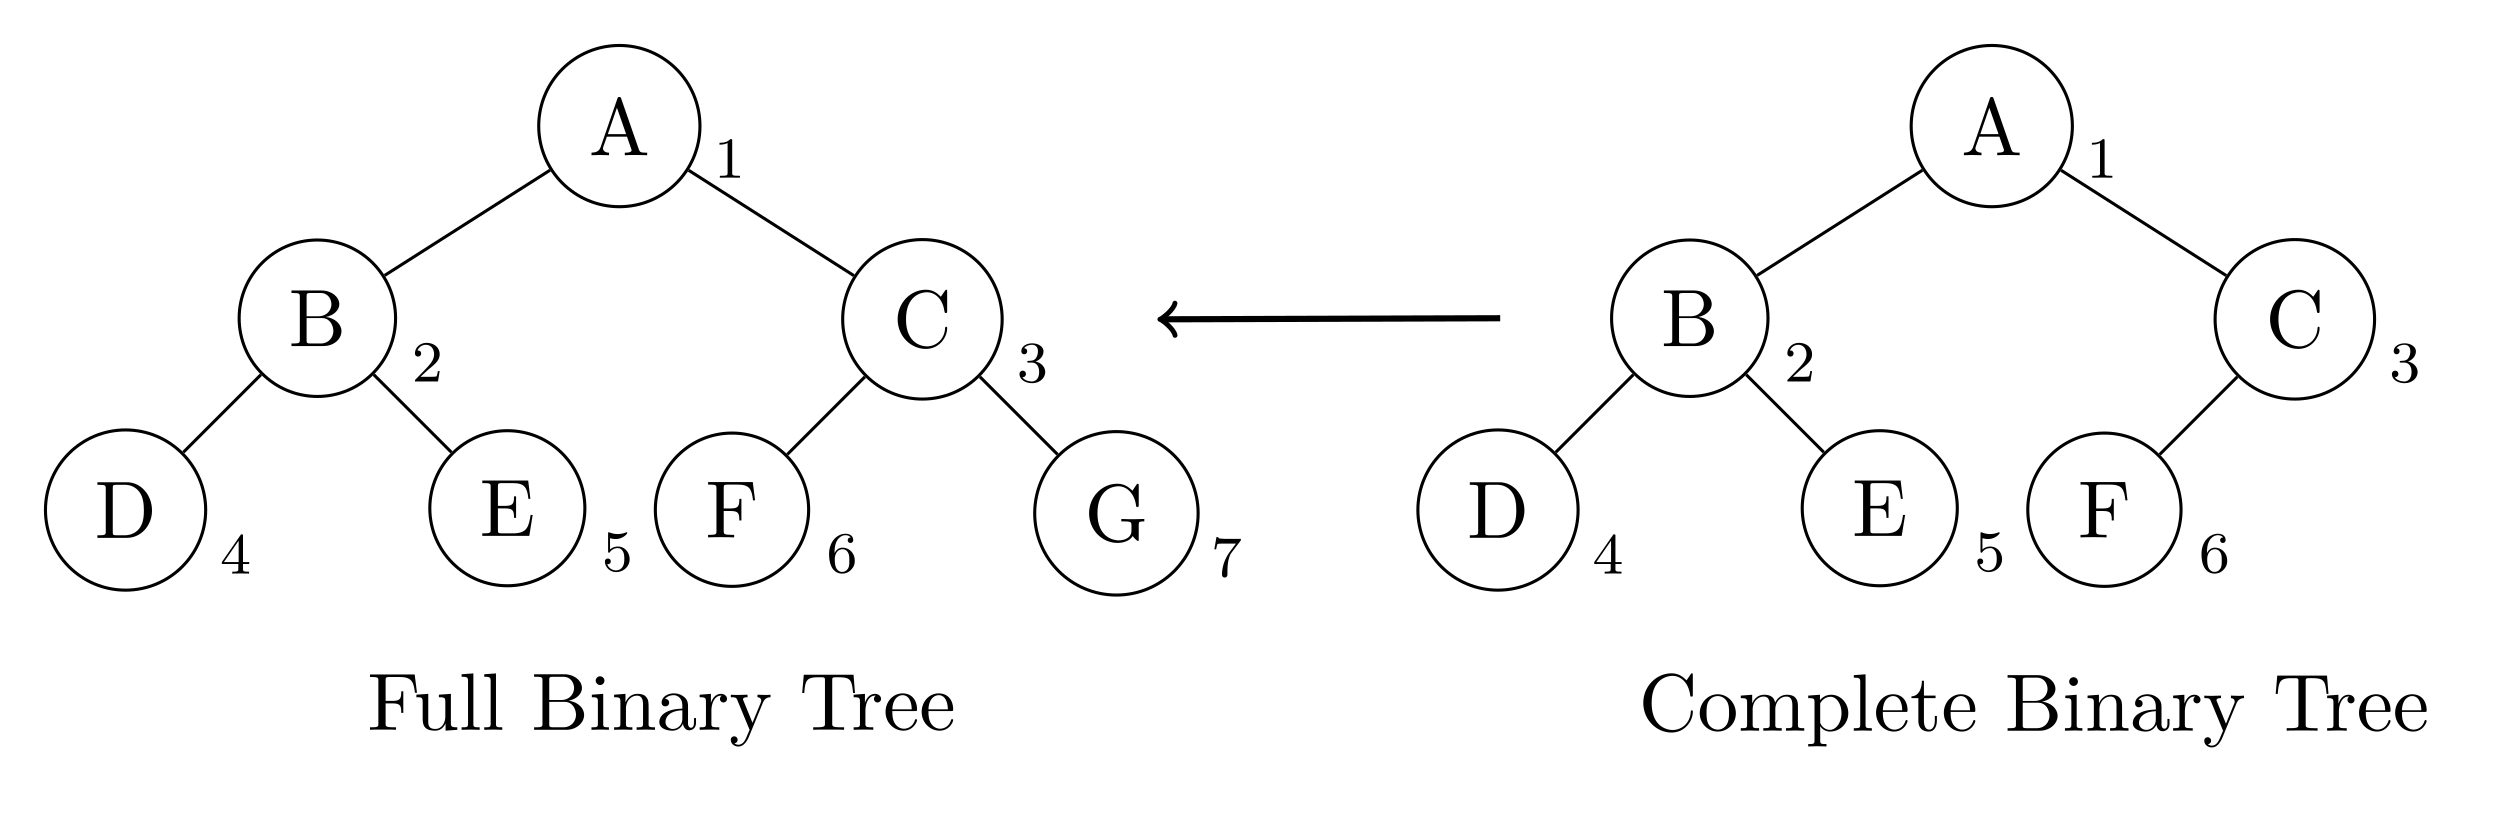 <svg xmlns="http://www.w3.org/2000/svg" width="430.173" height="140.827" viewBox="0 0 322.63 105.62"><path fill="none" stroke="#000" stroke-miterlimit="10" stroke-width=".399" d="M90.332 16.27c0-5.747-4.656-10.403-10.402-10.403-5.746 0-10.407 4.656-10.407 10.403 0 5.746 4.66 10.406 10.407 10.406 5.746 0 10.402-4.66 10.402-10.406Zm0 0"/><path d="M83.522 20.03v-.328h-.187c-.64 0-.782-.078-.89-.422l-2.282-6.562c-.047-.125-.063-.204-.235-.204-.171 0-.203.063-.25.204l-2.171 6.28c-.188.532-.61.688-1.172.704v.328l1.062-.031 1.203.031v-.328c-.515 0-.78-.266-.78-.531 0-.032.015-.141.015-.157l.484-1.375h2.594l.562 1.61c0 .031.032.094.032.14 0 .313-.594.313-.875.313v.328c.375-.031 1.109-.031 1.515-.031Zm-2.719-2.719h-2.359l1.172-3.406Zm0 0"/><path fill="none" stroke="#000" stroke-miterlimit="10" stroke-width=".399" d="M51.05 41.07c0-5.574-4.519-10.097-10.093-10.097S30.863 35.496 30.863 41.07c0 5.575 4.52 10.094 10.094 10.094s10.094-4.52 10.094-10.094Zm0 0"/><path d="M44.068 42.734c0-.906-.86-1.703-2.015-1.828 1.015-.203 1.734-.875 1.734-1.64 0-.923-.953-1.782-2.328-1.782h-3.844v.328h.25c.813 0 .828.11.828.485v5.546c0 .375-.015.485-.828.485h-.25v.328h4.125c1.39 0 2.328-.938 2.328-1.922Zm-1.297-3.469c0 .672-.515 1.547-1.672 1.547h-1.53v-2.578c0-.344.03-.422.515-.422h1.297c1.03 0 1.39.89 1.39 1.453zm.25 3.453c0 .75-.547 1.61-1.625 1.61h-1.312c-.485 0-.516-.078-.516-.422v-2.86h1.985c1.03 0 1.468.97 1.468 1.672zm0 0"/><path fill="none" stroke="#000" stroke-miterlimit="10" stroke-width=".399" d="M129.332 41.207c0-5.684-4.61-10.289-10.293-10.289-5.684 0-10.289 4.605-10.289 10.289 0 5.684 4.605 10.293 10.29 10.293 5.683 0 10.292-4.61 10.292-10.293Zm0 0"/><path d="M122.233 42.34c0-.093 0-.171-.14-.171-.11 0-.11.062-.125.172-.078 1.5-1.203 2.36-2.344 2.36-.64 0-2.703-.36-2.703-3.485 0-3.14 2.047-3.5 2.687-3.5 1.141 0 2.078.953 2.282 2.484.03.156.03.188.171.188.172 0 .172-.032.172-.25v-2.5c0-.172 0-.25-.125-.25-.03 0-.078 0-.156.125l-.531.781c-.39-.375-.922-.906-1.938-.906-1.953 0-3.64 1.672-3.64 3.812 0 2.172 1.687 3.828 3.64 3.828 1.72 0 2.75-1.468 2.75-2.687zm0 0"/><path fill="none" stroke="#000" stroke-miterlimit="10" stroke-width=".399" d="M26.543 65.82c0-5.707-4.629-10.336-10.34-10.336-5.707 0-10.336 4.63-10.336 10.336 0 5.711 4.63 10.34 10.336 10.34 5.711 0 10.34-4.629 10.34-10.34Zm0 0"/><path d="M19.616 65.877c0-1.985-1.422-3.64-3.219-3.64H12.57v.327h.25c.797 0 .828.11.828.485v5.546c0 .375-.031.485-.828.485h-.25v.328h3.828c1.766 0 3.219-1.547 3.219-3.531zm-1.047 0c0 1.172-.203 1.797-.578 2.312-.203.281-.813.89-1.875.89h-1.063c-.484 0-.5-.077-.5-.421v-5.672c0-.344.016-.422.5-.422h1.063c.64 0 1.375.235 1.906.969.453.625.547 1.531.547 2.344Zm0 0"/><path fill="none" stroke="#000" stroke-miterlimit="10" stroke-width=".399" d="M75.48 65.59c0-5.528-4.48-10.008-10.003-10.008-5.528 0-10.008 4.48-10.008 10.008 0 5.523 4.48 10.004 10.008 10.004 5.523 0 10.003-4.48 10.003-10.004Zm0 0"/><path d="M68.743 66.455h-.266c-.25 1.61-.5 2.375-2.297 2.375h-1.406c-.484 0-.516-.078-.516-.422v-2.797h.953c1.016 0 1.125.328 1.125 1.219h.266v-2.781h-.266c0 .906-.109 1.234-1.125 1.234h-.953v-2.516c0-.343.032-.422.516-.422h1.36c1.609 0 1.89.579 2.062 2.032h.25l-.281-2.36h-5.922v.328h.25c.812 0 .828.11.828.485v5.515c0 .375-.016.485-.828.485h-.25v.328h6.062zm0 0"/><path fill="none" stroke="#000" stroke-miterlimit="10" stroke-width=".399" d="M104.355 65.781c0-5.46-4.425-9.89-9.89-9.89-5.461 0-9.89 4.43-9.89 9.89 0 5.465 4.429 9.89 9.89 9.89a9.888 9.888 0 0 0 9.89-9.89Zm0 0"/><path d="m97.444 64.57-.297-2.359h-5.765v.328h.25c.812 0 .828.11.828.485v5.515c0 .375-.016.485-.828.485h-.25v.328c.375-.031 1.187-.031 1.594-.031.437 0 1.39 0 1.765.031v-.328h-.344c-1 0-1-.14-1-.5v-2.578h.907c1.015 0 1.109.328 1.109 1.218h.266v-2.78h-.266c0 .89-.094 1.234-1.11 1.234h-.906V62.96c0-.343.032-.422.516-.422h1.266c1.578 0 1.828.594 2 2.032zm0 0"/><path fill="none" stroke="#000" stroke-miterlimit="10" stroke-width=".399" d="M154.621 66.246c0-5.824-4.719-10.547-10.543-10.547-5.824 0-10.547 4.723-10.547 10.547 0 5.824 4.723 10.547 10.547 10.547 5.824 0 10.543-4.723 10.543-10.547Zm0 0"/><path d="M147.675 67.285v-.312l-1.282.03c-.421 0-1.312 0-1.687-.03v.312h.328c.953 0 .984.125.984.516v.672c0 1.172-1.343 1.265-1.625 1.265-.687 0-2.765-.375-2.765-3.5 0-3.14 2.062-3.484 2.703-3.484 1.11 0 2.078.953 2.281 2.484.016.157.016.188.172.188.172 0 .172-.031.172-.25v-2.5c0-.172 0-.25-.125-.25-.047 0-.078 0-.172.125l-.516.781c-.343-.328-.906-.906-1.953-.906-1.953 0-3.64 1.656-3.64 3.812 0 2.157 1.672 3.828 3.672 3.828.765 0 1.609-.28 1.953-.89.14.219.562.64.687.64.094 0 .094-.078.094-.234v-1.828c0-.406.031-.469.719-.469zm0 0"/><path fill="none" stroke="#000" stroke-miterlimit="10" stroke-width=".399" d="M70.984 21.96 49.641 35.544"/><path d="M95.491 22.934v-.25h-.265c-.719 0-.735-.094-.735-.36v-4.171c0-.203-.015-.203-.218-.203-.313.297-.703.484-1.422.484v.234c.203 0 .61 0 1.047-.203v3.86c0 .265-.032.359-.735.359h-.265v.25c.312-.016.953-.016 1.297-.016.328 0 .984 0 1.296.016zm0 0"/><path fill="none" stroke="#000" stroke-miterlimit="10" stroke-width=".399" d="m88.867 21.973 21.328 13.597M33.676 48.348 23.656 58.37"/><path d="M56.738 47.89h-.234c-.016.156-.078.53-.172.671-.047.063-.61.063-.735.063H54.27l1-.922c.125-.11.438-.36.563-.469.469-.422.906-.828.906-1.516 0-.89-.75-1.468-1.687-1.468-.907 0-1.5.672-1.5 1.343 0 .375.296.422.406.422.156 0 .39-.11.39-.39 0-.391-.375-.391-.468-.391a1.162 1.162 0 0 1 1.093-.734c.688 0 1.047.593 1.047 1.218 0 .782-.547 1.344-1.422 2.25l-.953.985c-.093.078-.093.094-.093.281h2.968zm-24.58 24.898v-.25h-.797v-3.375c0-.141 0-.203-.156-.203-.094 0-.11 0-.172.109l-2.406 3.469v.25h2.125v.625c0 .28-.031.359-.61.359h-.171v.25l1.078-.016 1.093.016v-.25h-.171c-.579 0-.61-.078-.61-.36v-.624zm-1.36-.25h-1.906l1.907-2.766Zm0 0"/><path fill="none" stroke="#000" stroke-miterlimit="10" stroke-width=".399" d="M48.234 48.348 58.258 58.37"/><path d="M81.256 72.172c0-.875-.625-1.64-1.515-1.64-.375 0-.735.124-1.016.374v-1.453c.094.031.406.11.719.11.937 0 1.5-.657 1.5-.766 0-.094-.047-.11-.078-.11 0 0-.032 0-.11.032a2.88 2.88 0 0 1-1.031.203c-.453 0-.813-.11-1.047-.203-.078-.031-.094-.031-.094-.031-.11 0-.11.078-.11.218v2.188c0 .14 0 .234.126.234.062 0 .078-.031.125-.094.078-.109.375-.5 1.016-.5.406 0 .609.344.687.5.125.266.14.61.14.907 0 .265-.015.672-.218 1a.986.986 0 0 1-.844.468c-.484 0-.969-.312-1.14-.796h.078c.203 0 .375-.125.375-.36 0-.281-.22-.375-.375-.375-.125 0-.375.078-.375.39 0 .673.593 1.36 1.453 1.36.937 0 1.734-.719 1.734-1.656zm0 0"/><path fill="none" stroke="#000" stroke-miterlimit="10" stroke-width=".399" d="m111.621 48.625-10.02 10.023"/><path d="M134.884 48.012c0-.625-.485-1.188-1.25-1.36.593-.203 1.03-.718 1.03-1.312 0-.61-.671-1.031-1.452-1.031-.813 0-1.406.437-1.406 1 0 .28.187.406.374.406.235 0 .375-.172.375-.39 0-.282-.234-.376-.39-.391.312-.407.89-.438 1.016-.438.203 0 .765.063.765.844 0 .515-.219.828-.312.953-.235.234-.407.25-.86.281-.14 0-.203.016-.203.11 0 .109.063.109.188.109h.375c.593 0 .968.437.968 1.219 0 .937-.53 1.218-.922 1.218-.421 0-.984-.156-1.234-.546.266 0 .453-.172.453-.422s-.172-.422-.406-.422a.414.414 0 0 0-.422.437c0 .703.766 1.172 1.625 1.172 1 0 1.688-.687 1.688-1.437zM110.31 72.351c0-.984-.735-1.672-1.579-1.672-.53 0-.859.344-1.03.704 0-.625.062-1.172.327-1.625.22-.375.61-.688 1.078-.688.157 0 .5.031.672.297-.343 0-.375.266-.375.344a.352.352 0 1 0 .703-.016c0-.453-.328-.812-1-.812-1.046 0-2.109.984-2.109 2.609 0 2.031.953 2.531 1.672 2.531.36 0 .75-.094 1.094-.422.297-.297.547-.609.547-1.25zm-.704-.015c0 .39 0 .718-.14.984-.203.344-.469.484-.797.484-.39 0-.64-.28-.75-.5-.172-.328-.188-.843-.188-1.125 0-.75.407-1.296.985-1.296.375 0 .594.187.734.453.156.281.156.625.156 1zm0 0"/><path fill="none" stroke="#000" stroke-miterlimit="10" stroke-width=".399" d="m126.457 48.625 10.023 10.023"/><path d="M160.14 69.544h-1.907c-.187 0-.422-.016-.61-.031-.39-.016-.39-.094-.405-.203h-.235l-.266 1.578h.235c.016-.11.094-.641.203-.688.078-.047.64-.047.766-.047h1.578l-.766 1.032c-.86 1.14-1.031 2.328-1.031 2.921 0 .079 0 .422.344.422.359 0 .359-.343.359-.422v-.359c0-1.078.172-1.969.547-2.453l1.125-1.484c.062-.094.062-.11.062-.266zM53.812 89.403l-.297-2.36H47.75v.328H48c.812 0 .828.11.828.485v5.515c0 .375-.016.485-.828.485h-.25v.328c.375-.031 1.187-.031 1.593-.031.438 0 1.391 0 1.766.031v-.328h-.344c-1 0-1-.14-1-.5v-2.578h.907c1.015 0 1.109.328 1.109 1.218h.266v-2.78h-.266c0 .89-.094 1.234-1.11 1.234h-.906v-2.657c0-.343.032-.422.516-.422h1.266c1.578 0 1.828.594 2 2.032zm5.204 4.781v-.328c-.75 0-.828-.078-.828-.578v-3.735l-1.547.11v.328c.734 0 .828.078.828.594v1.859c0 .922-.516 1.64-1.281 1.64-.875 0-.922-.5-.922-1.046v-3.485l-1.531.11v.328c.812 0 .812.031.812.969v1.578c0 .812 0 1.765 1.594 1.765.594 0 1.047-.28 1.36-.937v.937zm2.884 0v-.328c-.702 0-.812 0-.812-.469v-6.484l-1.515.11v.327c.734 0 .828.078.828.578v5.47c0 .468-.125.468-.828.468v.328l1.172-.031zm2.92 0v-.328c-.703 0-.813 0-.813-.469v-6.484l-1.515.11v.327c.734 0 .828.078.828.578v5.47c0 .468-.125.468-.828.468v.328l1.172-.031zm10.561-1.922c0-.906-.86-1.703-2.015-1.828 1.015-.203 1.734-.875 1.734-1.64 0-.923-.953-1.782-2.328-1.782h-3.844v.328h.25c.813 0 .828.11.828.485v5.546c0 .375-.015.485-.828.485h-.25v.328h4.125c1.39 0 2.328-.938 2.328-1.922Zm-1.297-3.469c0 .672-.515 1.547-1.672 1.547h-1.53v-2.578c0-.344.03-.422.515-.422h1.297c1.03 0 1.39.89 1.39 1.453zm.25 3.453c0 .75-.547 1.61-1.625 1.61h-1.312c-.485 0-.516-.078-.516-.422v-2.86h1.985c1.03 0 1.468.97 1.468 1.672zm4.246 1.938v-.328c-.687 0-.734-.047-.734-.453v-3.86l-1.468.11v.328c.687 0 .78.062.78.578v2.828c0 .469-.124.469-.827.469v.328l1.156-.031c.375 0 .734.015 1.094.031zm-.577-6.344a.57.57 0 0 0-.563-.562.57.57 0 0 0-.562.562c0 .281.25.563.562.563a.56.56 0 0 0 .563-.563zm6.528 6.344v-.328c-.547 0-.813 0-.828-.313v-2c0-.906 0-1.234-.328-1.609-.14-.188-.485-.39-1.094-.39-.766 0-1.266.452-1.563 1.109v-1.11l-1.468.11v.328c.734 0 .812.078.812.594v2.812c0 .469-.11.469-.812.469v.328l1.172-.031 1.187.031v-.328c-.703 0-.828 0-.828-.469V91.45c0-1.094.75-1.672 1.422-1.672.656 0 .781.562.781 1.156v2.453c0 .469-.125.469-.828.469v.328l1.187-.031zm5.291-.938v-.578h-.265v.578c0 .61-.266.672-.375.672-.36 0-.391-.468-.391-.515v-2.11c0-.437 0-.843-.375-1.234a2.054 2.054 0 0 0-1.453-.578c-.86 0-1.578.5-1.578 1.187 0 .313.203.485.484.485.297 0 .484-.203.484-.469 0-.14-.062-.484-.53-.484.28-.375.796-.485 1.124-.485.516 0 1.11.406 1.11 1.344v.39c-.532.032-1.266.063-1.922.376-.797.359-1.047.906-1.047 1.359 0 .86 1.015 1.11 1.672 1.11.687 0 1.172-.407 1.375-.907.047.422.328.86.812.86.235 0 .875-.141.875-1zm-1.765-.53c0 1-.75 1.359-1.22 1.359-.515 0-.952-.375-.952-.907 0-.562.437-1.437 2.172-1.5zm5.765-2.532c0-.344-.328-.64-.781-.64-.766 0-1.14.702-1.297 1.156v-1.157l-1.453.11v.328c.734 0 .812.078.812.594v2.812c0 .469-.109.469-.812.469v.328l1.187-.031c.422 0 .922 0 1.344.031v-.328h-.219c-.78 0-.796-.11-.796-.485v-1.625c0-1.03.437-1.968 1.234-1.968h.11a.476.476 0 0 0-.235.422c0 .28.219.453.453.453.188 0 .453-.14.453-.469zm5.616-.204v-.327c-.234.031-.547.031-.781.031l-.906-.031v.328c.312.015.484.187.484.453 0 .11-.016.125-.062.25l-1.063 2.594-1.156-2.828a.588.588 0 0 1-.063-.188c0-.281.375-.281.578-.281v-.328l-1.14.031c-.281 0-.703 0-1.016-.031v.328c.5 0 .703 0 .844.375l1.578 3.828-.266.625c-.234.578-.515 1.297-1.187 1.297-.063 0-.297 0-.5-.188.328-.047.406-.28.406-.437a.431.431 0 0 0-.437-.453.43.43 0 0 0-.438.453c0 .484.438.86.969.86.656 0 1.078-.61 1.344-1.204l1.843-4.484c.266-.657.813-.672.97-.672Zm10.9-.546-.188-2.36h-6.421l-.204 2.36h.266c.14-1.688.297-2.031 1.89-2.031.188 0 .47 0 .563.015.219.047.219.157.219.407v5.53c0 .36 0 .5-1.094.5h-.422v.329c.422-.031 1.5-.031 1.985-.031.484 0 1.562 0 2 .031v-.328h-.422c-1.11 0-1.11-.14-1.11-.5v-5.531c0-.22 0-.36.188-.407.125-.015.406-.015.61-.015 1.578 0 1.734.343 1.89 2.031Zm0 0"/><path d="M113.699 90.184c0-.344-.328-.64-.782-.64-.765 0-1.14.702-1.296 1.156v-1.157l-1.454.11v.328c.735 0 .813.078.813.594v2.812c0 .469-.11.469-.813.469v.328l1.188-.031c.422 0 .922 0 1.344.031v-.328h-.22c-.78 0-.796-.11-.796-.485v-1.625c0-1.03.438-1.968 1.234-1.968h.11a.476.476 0 0 0-.235.422c0 .28.22.453.454.453.187 0 .453-.14.453-.469zm4.647 2.75c0-.11-.078-.125-.14-.125-.094 0-.11.062-.141.14-.36 1.094-1.313 1.094-1.407 1.094-.53 0-.953-.328-1.187-.703-.313-.515-.313-1.203-.313-1.578h2.922c.235 0 .266 0 .266-.219 0-1.047-.563-2.062-1.875-2.062-1.219 0-2.188 1.078-2.188 2.39 0 1.407 1.094 2.422 2.313 2.422 1.281 0 1.75-1.156 1.75-1.359zm-.688-1.39h-2.5c.063-1.563.954-1.829 1.313-1.829 1.078 0 1.187 1.406 1.187 1.828zm5.35 1.39c0-.11-.078-.125-.14-.125-.094 0-.11.062-.141.14-.36 1.094-1.313 1.094-1.407 1.094-.53 0-.953-.328-1.187-.703-.313-.515-.313-1.203-.313-1.578h2.922c.235 0 .266 0 .266-.219 0-1.047-.563-2.062-1.875-2.062-1.219 0-2.188 1.078-2.188 2.39 0 1.407 1.094 2.422 2.313 2.422 1.281 0 1.75-1.156 1.75-1.359zm-.688-1.39h-2.5c.063-1.563.954-1.829 1.313-1.829 1.078 0 1.187 1.406 1.187 1.828zm0 0"/><path fill="none" stroke="#000" stroke-miterlimit="10" stroke-width=".399" d="M267.445 16.27c0-5.747-4.656-10.403-10.402-10.403-5.746 0-10.402 4.656-10.402 10.403 0 5.746 4.656 10.406 10.402 10.406 5.746 0 10.402-4.66 10.402-10.406Zm0 0"/><path d="M260.636 20.03v-.328h-.187c-.64 0-.781-.078-.89-.422l-2.282-6.562c-.047-.125-.063-.204-.234-.204-.172 0-.204.063-.25.204l-2.172 6.28c-.188.532-.61.688-1.172.704v.328l1.062-.031 1.203.031v-.328c-.515 0-.78-.266-.78-.531 0-.032.015-.141.015-.157l.484-1.375h2.594l.562 1.61c0 .031.032.094.032.14 0 .313-.594.313-.875.313v.328c.375-.031 1.109-.031 1.515-.031Zm-2.719-2.719h-2.359l1.172-3.406Zm0 0"/><path fill="none" stroke="#000" stroke-miterlimit="10" stroke-width=".399" d="M228.164 41.07c0-5.574-4.52-10.097-10.094-10.097s-10.093 4.523-10.093 10.097c0 5.575 4.52 10.094 10.093 10.094 5.575 0 10.094-4.52 10.094-10.094Zm0 0"/><path d="M221.181 42.734c0-.906-.86-1.703-2.016-1.828 1.016-.203 1.735-.875 1.735-1.64 0-.923-.953-1.782-2.328-1.782h-3.844v.328h.25c.813 0 .828.11.828.485v5.546c0 .375-.016.485-.828.485h-.25v.328h4.125c1.39 0 2.328-.938 2.328-1.922Zm-1.297-3.469c0 .672-.515 1.547-1.672 1.547h-1.53v-2.578c0-.344.03-.422.515-.422h1.297c1.03 0 1.39.89 1.39 1.453zm.25 3.453c0 .75-.547 1.61-1.625 1.61h-1.312c-.485 0-.516-.078-.516-.422v-2.86h1.984c1.032 0 1.47.97 1.47 1.672zm0 0"/><path fill="none" stroke="#000" stroke-miterlimit="10" stroke-width=".399" d="M306.445 41.207c0-5.684-4.61-10.289-10.293-10.289-5.683 0-10.289 4.605-10.289 10.289 0 5.684 4.606 10.293 10.29 10.293 5.683 0 10.292-4.61 10.292-10.293Zm0 0"/><path d="M299.347 42.34c0-.093 0-.171-.14-.171-.11 0-.11.062-.125.172-.078 1.5-1.203 2.36-2.344 2.36-.64 0-2.703-.36-2.703-3.485 0-3.14 2.047-3.5 2.687-3.5 1.141 0 2.079.953 2.282 2.484.03.156.03.188.172.188.171 0 .171-.032.171-.25v-2.5c0-.172 0-.25-.125-.25-.03 0-.078 0-.156.125l-.531.781c-.39-.375-.922-.906-1.938-.906-1.953 0-3.64 1.672-3.64 3.812 0 2.172 1.687 3.828 3.64 3.828 1.72 0 2.75-1.468 2.75-2.687zm0 0"/><path fill="none" stroke="#000" stroke-miterlimit="10" stroke-width=".399" d="M203.656 65.82c0-5.707-4.629-10.336-10.336-10.336-5.71 0-10.34 4.63-10.34 10.336 0 5.711 4.63 10.34 10.34 10.34 5.707 0 10.336-4.629 10.336-10.34Zm0 0"/><path d="M196.729 65.877c0-1.985-1.422-3.64-3.219-3.64h-3.828v.327h.25c.797 0 .828.11.828.485v5.546c0 .375-.031.485-.828.485h-.25v.328h3.828c1.766 0 3.219-1.547 3.219-3.531zm-1.047 0c0 1.172-.203 1.797-.578 2.312-.203.281-.813.89-1.875.89h-1.063c-.484 0-.5-.077-.5-.421v-5.672c0-.344.016-.422.5-.422h1.063c.64 0 1.375.235 1.906.969.453.625.547 1.531.547 2.344Zm0 0"/><path fill="none" stroke="#000" stroke-miterlimit="10" stroke-width=".399" d="M252.594 65.59c0-5.528-4.48-10.008-10.004-10.008-5.528 0-10.008 4.48-10.008 10.008 0 5.523 4.48 10.004 10.008 10.004 5.523 0 10.004-4.48 10.004-10.004Zm0 0"/><path d="M245.857 66.455h-.266c-.25 1.61-.5 2.375-2.297 2.375h-1.406c-.484 0-.516-.078-.516-.422v-2.797h.953c1.016 0 1.126.328 1.126 1.219h.265v-2.781h-.266c0 .906-.109 1.234-1.124 1.234h-.954v-2.516c0-.343.032-.422.516-.422h1.36c1.609 0 1.89.579 2.062 2.032h.25l-.281-2.36h-5.922v.328h.25c.812 0 .828.11.828.485v5.515c0 .375-.016.485-.828.485h-.25v.328h6.062zm0 0"/><path fill="none" stroke="#000" stroke-miterlimit="10" stroke-width=".399" d="M281.469 65.781c0-5.46-4.426-9.89-9.89-9.89-5.462 0-9.888 4.43-9.888 9.89 0 5.465 4.426 9.89 9.887 9.89a9.888 9.888 0 0 0 9.89-9.89Zm0 0"/><path d="m274.557 64.57-.297-2.359h-5.765v.328h.25c.812 0 .828.11.828.485v5.515c0 .375-.016.485-.828.485h-.25v.328c.375-.031 1.187-.031 1.594-.031.437 0 1.39 0 1.765.031v-.328h-.344c-1 0-1-.14-1-.5v-2.578h.907c1.015 0 1.109.328 1.109 1.218h.266v-2.78h-.266c0 .89-.094 1.234-1.11 1.234h-.906V62.96c0-.343.032-.422.516-.422h1.266c1.578 0 1.828.594 2 2.032zm0 0"/><path fill="none" stroke="#000" stroke-miterlimit="10" stroke-width=".399" d="m248.098 21.96-21.344 13.583"/><path d="M272.604 22.934v-.25h-.265c-.719 0-.735-.094-.735-.36v-4.171c0-.203-.015-.203-.218-.203-.313.297-.704.484-1.422.484v.234c.203 0 .61 0 1.047-.203v3.86c0 .265-.032.359-.735.359h-.265v.25c.312-.016.953-.016 1.296-.016.329 0 .985 0 1.297.016zm0 0"/><path fill="none" stroke="#000" stroke-miterlimit="10" stroke-width=".399" d="m265.98 21.973 21.33 13.597m-76.52 12.778L200.77 58.37"/><path d="M233.851 47.89h-.234c-.016.156-.078.53-.172.671-.047.063-.61.063-.735.063h-1.328l1-.922c.125-.11.438-.36.563-.469.469-.422.906-.828.906-1.516 0-.89-.75-1.468-1.687-1.468-.907 0-1.5.672-1.5 1.343 0 .375.296.422.406.422.156 0 .39-.11.39-.39 0-.391-.375-.391-.468-.391a1.162 1.162 0 0 1 1.093-.734c.688 0 1.047.593 1.047 1.218 0 .782-.547 1.344-1.422 2.25l-.953.985c-.093.078-.093.094-.093.281h2.968zm-24.58 24.898v-.25h-.797v-3.375c0-.141 0-.203-.156-.203-.094 0-.11 0-.172.109l-2.406 3.469v.25h2.125v.625c0 .28-.032.359-.61.359h-.172v.25l1.079-.016 1.093.016v-.25h-.172c-.578 0-.609-.078-.609-.36v-.624zm-1.36-.25h-1.906l1.907-2.766Zm0 0"/><path fill="none" stroke="#000" stroke-miterlimit="10" stroke-width=".399" d="M225.348 48.348 235.37 58.37"/><path d="M258.37 72.172c0-.875-.626-1.64-1.517-1.64a1.51 1.51 0 0 0-1.015.374v-1.453c.094.031.406.11.719.11.937 0 1.5-.657 1.5-.766 0-.094-.047-.11-.079-.11 0 0-.03 0-.109.032a2.88 2.88 0 0 1-1.031.203c-.453 0-.813-.11-1.047-.203-.078-.031-.094-.031-.094-.031-.11 0-.11.078-.11.218v2.188c0 .14 0 .234.126.234.062 0 .078-.031.125-.094.078-.109.375-.5 1.016-.5.406 0 .609.344.687.5.125.266.14.61.14.907 0 .265-.015.672-.218 1a.986.986 0 0 1-.844.468c-.484 0-.969-.312-1.14-.796h.078c.203 0 .375-.125.375-.36 0-.281-.22-.375-.375-.375-.125 0-.375.078-.375.39 0 .673.593 1.36 1.453 1.36.937 0 1.734-.719 1.734-1.656zm0 0"/><path fill="none" stroke="#000" stroke-miterlimit="10" stroke-width=".399" d="m288.734 48.625-10.02 10.023"/><path d="M311.997 48.012c0-.625-.485-1.188-1.25-1.36.593-.203 1.03-.718 1.03-1.312 0-.61-.671-1.031-1.452-1.031-.813 0-1.407.437-1.407 1 0 .28.188.406.375.406.235 0 .375-.172.375-.39 0-.282-.234-.376-.39-.391.312-.407.89-.438 1.015-.438.204 0 .766.063.766.844 0 .515-.219.828-.312.953-.235.234-.407.25-.86.281-.14 0-.203.016-.203.11 0 .109.063.109.188.109h.375c.593 0 .968.437.968 1.219 0 .937-.53 1.218-.922 1.218-.421 0-.984-.156-1.234-.546.266 0 .453-.172.453-.422s-.172-.422-.406-.422a.414.414 0 0 0-.422.437c0 .703.766 1.172 1.625 1.172 1 0 1.688-.687 1.688-1.437zm-24.574 24.339c0-.984-.735-1.672-1.578-1.672-.532 0-.86.344-1.032.704 0-.625.063-1.172.328-1.625.22-.375.61-.688 1.079-.688.156 0 .5.031.671.297-.343 0-.375.266-.375.344a.352.352 0 1 0 .703-.016c0-.453-.328-.812-1-.812-1.046 0-2.109.984-2.109 2.609 0 2.031.953 2.531 1.672 2.531.36 0 .75-.094 1.094-.422.297-.297.547-.609.547-1.25zm-.703-.015c0 .39 0 .718-.141.984-.203.344-.469.484-.797.484-.39 0-.64-.28-.75-.5-.172-.328-.187-.843-.187-1.125 0-.75.406-1.296.984-1.296.375 0 .594.187.734.453.157.281.157.625.157 1zm-68.257 19.511c0-.094 0-.172-.14-.172-.11 0-.11.063-.125.172-.078 1.5-1.203 2.36-2.344 2.36-.64 0-2.703-.36-2.703-3.485 0-3.14 2.047-3.5 2.687-3.5 1.141 0 2.079.953 2.282 2.484.03.157.03.188.172.188.171 0 .171-.031.171-.25v-2.5c0-.172 0-.25-.125-.25-.03 0-.078 0-.156.125l-.531.781c-.39-.375-.922-.906-1.938-.906-1.953 0-3.64 1.672-3.64 3.812 0 2.172 1.687 3.828 3.64 3.828 1.72 0 2.75-1.468 2.75-2.687zm5.55.203c0-1.344-1.062-2.453-2.328-2.453-1.313 0-2.328 1.14-2.328 2.453 0 1.36 1.094 2.36 2.312 2.36a2.334 2.334 0 0 0 2.344-2.36zm-.875-.078c0 .375 0 .937-.234 1.406-.235.469-.688.781-1.219.781-.453 0-.906-.234-1.203-.703-.25-.468-.25-1.11-.25-1.484 0-.406 0-.984.25-1.438a1.386 1.386 0 0 1 1.187-.703c.47 0 .922.235 1.188.672.281.453.281 1.063.281 1.469zm9.703 2.328v-.328c-.547 0-.797 0-.812-.313v-2c0-.906 0-1.234-.328-1.609-.141-.187-.485-.39-1.094-.39-.89 0-1.344.624-1.531 1.03-.141-.921-.922-1.03-1.391-1.03-.766 0-1.266.453-1.563 1.109v-1.11l-1.468.11v.328c.734 0 .812.078.812.594v2.812c0 .469-.11.469-.812.469v.328l1.172-.031 1.187.031v-.328c-.703 0-.828 0-.828-.469v-1.937c0-1.094.75-1.672 1.422-1.672.656 0 .781.562.781 1.156v2.453c0 .469-.125.469-.828.469v.328l1.188-.031 1.187.031v-.328c-.719 0-.828 0-.828-.469v-1.937c0-1.094.75-1.672 1.422-1.672.656 0 .781.562.781 1.156v2.453c0 .469-.125.469-.828.469v.328l1.187-.031zm5.684-2.266c0-1.328-1.015-2.375-2.187-2.375-.828 0-1.266.47-1.469.688v-.688l-1.516.11v.328c.75 0 .813.062.813.531v4.906c0 .485-.11.485-.813.485v.312l1.172-.031 1.188.031v-.312c-.703 0-.813 0-.813-.485v-1.859c.047.172.485.734 1.281.734a2.357 2.357 0 0 0 2.344-2.375zm-.875 0c0 1.266-.734 2.157-1.5 2.157-.422 0-.828-.22-1.11-.641-.14-.219-.14-.234-.14-.453v-2.328c.297-.547.813-.844 1.344-.844.766 0 1.406.922 1.406 2.11zm3.916 2.266v-.328c-.703 0-.812 0-.812-.469V87.02l-1.516.11v.327c.735 0 .828.078.828.578v5.47c0 .468-.125.468-.828.468v.328l1.172-.031zm4.607-1.25c0-.11-.078-.125-.14-.125-.094 0-.11.063-.141.14-.36 1.094-1.313 1.094-1.407 1.094-.53 0-.953-.328-1.187-.703-.313-.515-.313-1.203-.313-1.578h2.922c.235 0 .266 0 .266-.219 0-1.046-.563-2.062-1.875-2.062-1.219 0-2.188 1.078-2.188 2.39 0 1.407 1.094 2.422 2.313 2.422 1.281 0 1.75-1.156 1.75-1.359zm-.688-1.39h-2.5c.063-1.563.954-1.829 1.313-1.829 1.078 0 1.187 1.407 1.187 1.828zm4.475 1.343v-.61h-.266v.579c0 .781-.312 1.187-.703 1.187-.703 0-.703-.968-.703-1.14v-2.922h1.5v-.328h-1.5v-1.922h-.266c0 .86-.312 1.984-1.343 2.016v.234h.89v2.906c0 1.281.969 1.406 1.36 1.406.734 0 1.03-.734 1.03-1.406zm4.96.047c0-.11-.079-.125-.141-.125-.094 0-.11.063-.14.14-.36 1.094-1.313 1.094-1.407 1.094-.531 0-.953-.328-1.188-.703-.312-.515-.312-1.203-.312-1.578h2.922c.234 0 .265 0 .265-.219 0-1.046-.562-2.062-1.875-2.062-1.218 0-2.187 1.078-2.187 2.39 0 1.407 1.094 2.422 2.312 2.422 1.282 0 1.75-1.156 1.75-1.359zm-.688-1.39h-2.5c.062-1.563.953-1.829 1.312-1.829 1.078 0 1.188 1.407 1.188 1.828zm11.304.718c0-.906-.86-1.703-2.015-1.828 1.015-.203 1.734-.875 1.734-1.64 0-.922-.953-1.782-2.328-1.782h-3.844v.328h.25c.813 0 .828.11.828.485v5.547c0 .375-.015.484-.828.484h-.25v.328h4.125c1.39 0 2.328-.937 2.328-1.922Zm-1.297-3.469c0 .672-.515 1.547-1.672 1.547h-1.53v-2.578c0-.344.03-.422.515-.422h1.297c1.03 0 1.39.89 1.39 1.453zm.25 3.454c0 .75-.547 1.609-1.625 1.609h-1.312c-.485 0-.516-.078-.516-.422v-2.86h1.985c1.03 0 1.468.97 1.468 1.673zm4.247 1.937v-.328c-.688 0-.735-.047-.735-.453v-3.86l-1.468.11v.328c.687 0 .78.062.78.578v2.828c0 .469-.124.469-.827.469v.328l1.156-.031c.375 0 .734.015 1.094.031zm-.578-6.344a.57.57 0 0 0-.563-.562.57.57 0 0 0-.562.562c0 .282.25.563.562.563a.56.56 0 0 0 .563-.563zm6.528 6.344v-.328c-.547 0-.813 0-.828-.313v-2c0-.906 0-1.234-.328-1.609-.14-.187-.485-.39-1.094-.39-.766 0-1.266.453-1.563 1.109v-1.11l-1.468.11v.328c.734 0 .812.078.812.594v2.812c0 .469-.11.469-.812.469v.328l1.172-.031 1.187.031v-.328c-.703 0-.828 0-.828-.469v-1.937c0-1.094.75-1.672 1.422-1.672.656 0 .781.562.781 1.156v2.453c0 .469-.125.469-.828.469v.328l1.188-.031zm5.291-.937v-.579h-.266v.579c0 .609-.265.671-.375.671-.359 0-.39-.468-.39-.515v-2.11c0-.437 0-.843-.375-1.234a2.054 2.054 0 0 0-1.453-.578c-.86 0-1.578.5-1.578 1.187 0 .313.203.485.484.485.297 0 .484-.203.484-.469 0-.14-.062-.484-.53-.484.28-.375.796-.485 1.124-.485.516 0 1.11.407 1.11 1.344v.39c-.532.032-1.266.063-1.922.376-.797.359-1.047.906-1.047 1.359 0 .86 1.015 1.11 1.672 1.11.687 0 1.171-.407 1.375-.907.046.422.328.86.812.86.234 0 .875-.141.875-1zm-1.766-.532c0 1-.75 1.36-1.218 1.36-.516 0-.953-.375-.953-.907 0-.562.437-1.437 2.171-1.5zm5.766-2.531c0-.344-.328-.64-.781-.64-.766 0-1.14.703-1.297 1.156v-1.157l-1.453.11v.328c.734 0 .812.078.812.594v2.812c0 .469-.109.469-.812.469v.328l1.187-.031c.422 0 .922 0 1.344.031v-.328h-.219c-.78 0-.797-.11-.797-.484v-1.625c0-1.032.438-1.97 1.235-1.97h.11a.476.476 0 0 0-.235.423c0 .28.219.453.453.453.187 0 .453-.14.453-.469zm5.616-.203v-.328c-.234.031-.547.031-.781.031l-.906-.031v.328c.312.016.484.187.484.453 0 .11-.016.125-.062.25l-1.063 2.594-1.156-2.828a.588.588 0 0 1-.063-.188c0-.281.375-.281.578-.281v-.328l-1.14.031c-.281 0-.703 0-1.016-.031v.328c.5 0 .703 0 .844.375l1.578 3.828-.266.625c-.234.578-.515 1.297-1.187 1.297-.063 0-.297 0-.5-.188.328-.046.406-.28.406-.437a.431.431 0 0 0-.437-.453.43.43 0 0 0-.438.453c0 .484.438.86.969.86.656 0 1.078-.61 1.344-1.204l1.843-4.484c.266-.656.813-.672.97-.672Zm10.9-.547-.187-2.36h-6.422l-.203 2.36h.265c.14-1.687.297-2.031 1.89-2.031.188 0 .47 0 .563.015.219.047.219.157.219.407v5.53c0 .36 0 .5-1.094.5h-.422v.329c.422-.031 1.5-.031 1.985-.031.484 0 1.562 0 2 .031v-.328h-.422c-1.11 0-1.11-.14-1.11-.5V87.94c0-.22 0-.36.188-.407.125-.015.406-.015.61-.015 1.578 0 1.734.344 1.89 2.031Zm0 0"/><path d="M303.854 90.3c0-.344-.328-.64-.782-.64-.765 0-1.14.703-1.296 1.156v-1.157l-1.454.11v.328c.735 0 .813.078.813.594v2.812c0 .469-.11.469-.813.469v.328l1.188-.031c.422 0 .922 0 1.344.031v-.328h-.22c-.78 0-.796-.11-.796-.484v-1.625c0-1.032.438-1.97 1.234-1.97h.11a.476.476 0 0 0-.235.423c0 .28.22.453.454.453.187 0 .453-.14.453-.469zm4.646 2.75c0-.11-.077-.125-.14-.125-.093 0-.11.063-.14.14-.36 1.094-1.313 1.094-1.407 1.094-.53 0-.953-.328-1.187-.703-.313-.515-.313-1.203-.313-1.578h2.922c.235 0 .266 0 .266-.219 0-1.046-.563-2.062-1.875-2.062-1.219 0-2.188 1.078-2.188 2.39 0 1.407 1.094 2.422 2.313 2.422 1.281 0 1.75-1.156 1.75-1.359zm-.687-1.39h-2.5c.063-1.563.954-1.829 1.313-1.829 1.078 0 1.187 1.407 1.187 1.828zm5.35 1.39c0-.11-.078-.125-.14-.125-.095 0-.11.063-.141.14-.36 1.094-1.313 1.094-1.407 1.094-.53 0-.953-.328-1.187-.703-.313-.515-.313-1.203-.313-1.578h2.922c.235 0 .266 0 .266-.219 0-1.046-.563-2.062-1.875-2.062-1.219 0-2.188 1.078-2.188 2.39 0 1.407 1.094 2.422 2.313 2.422 1.281 0 1.75-1.156 1.75-1.359zm-.688-1.39h-2.5c.063-1.563.953-1.829 1.313-1.829 1.078 0 1.187 1.407 1.187 1.828zm0 0"/><path fill="none" stroke="#000" stroke-miterlimit="10" stroke-width=".797" d="m193.602 41.07-43.52.137"/><path fill="none" stroke="#000" stroke-linecap="round" stroke-linejoin="round" stroke-miterlimit="10" stroke-width=".638" d="M151.64 43.273c-.132-.777-1.558-1.937-1.949-2.066.387-.129 1.809-1.3 1.938-2.078"/></svg>